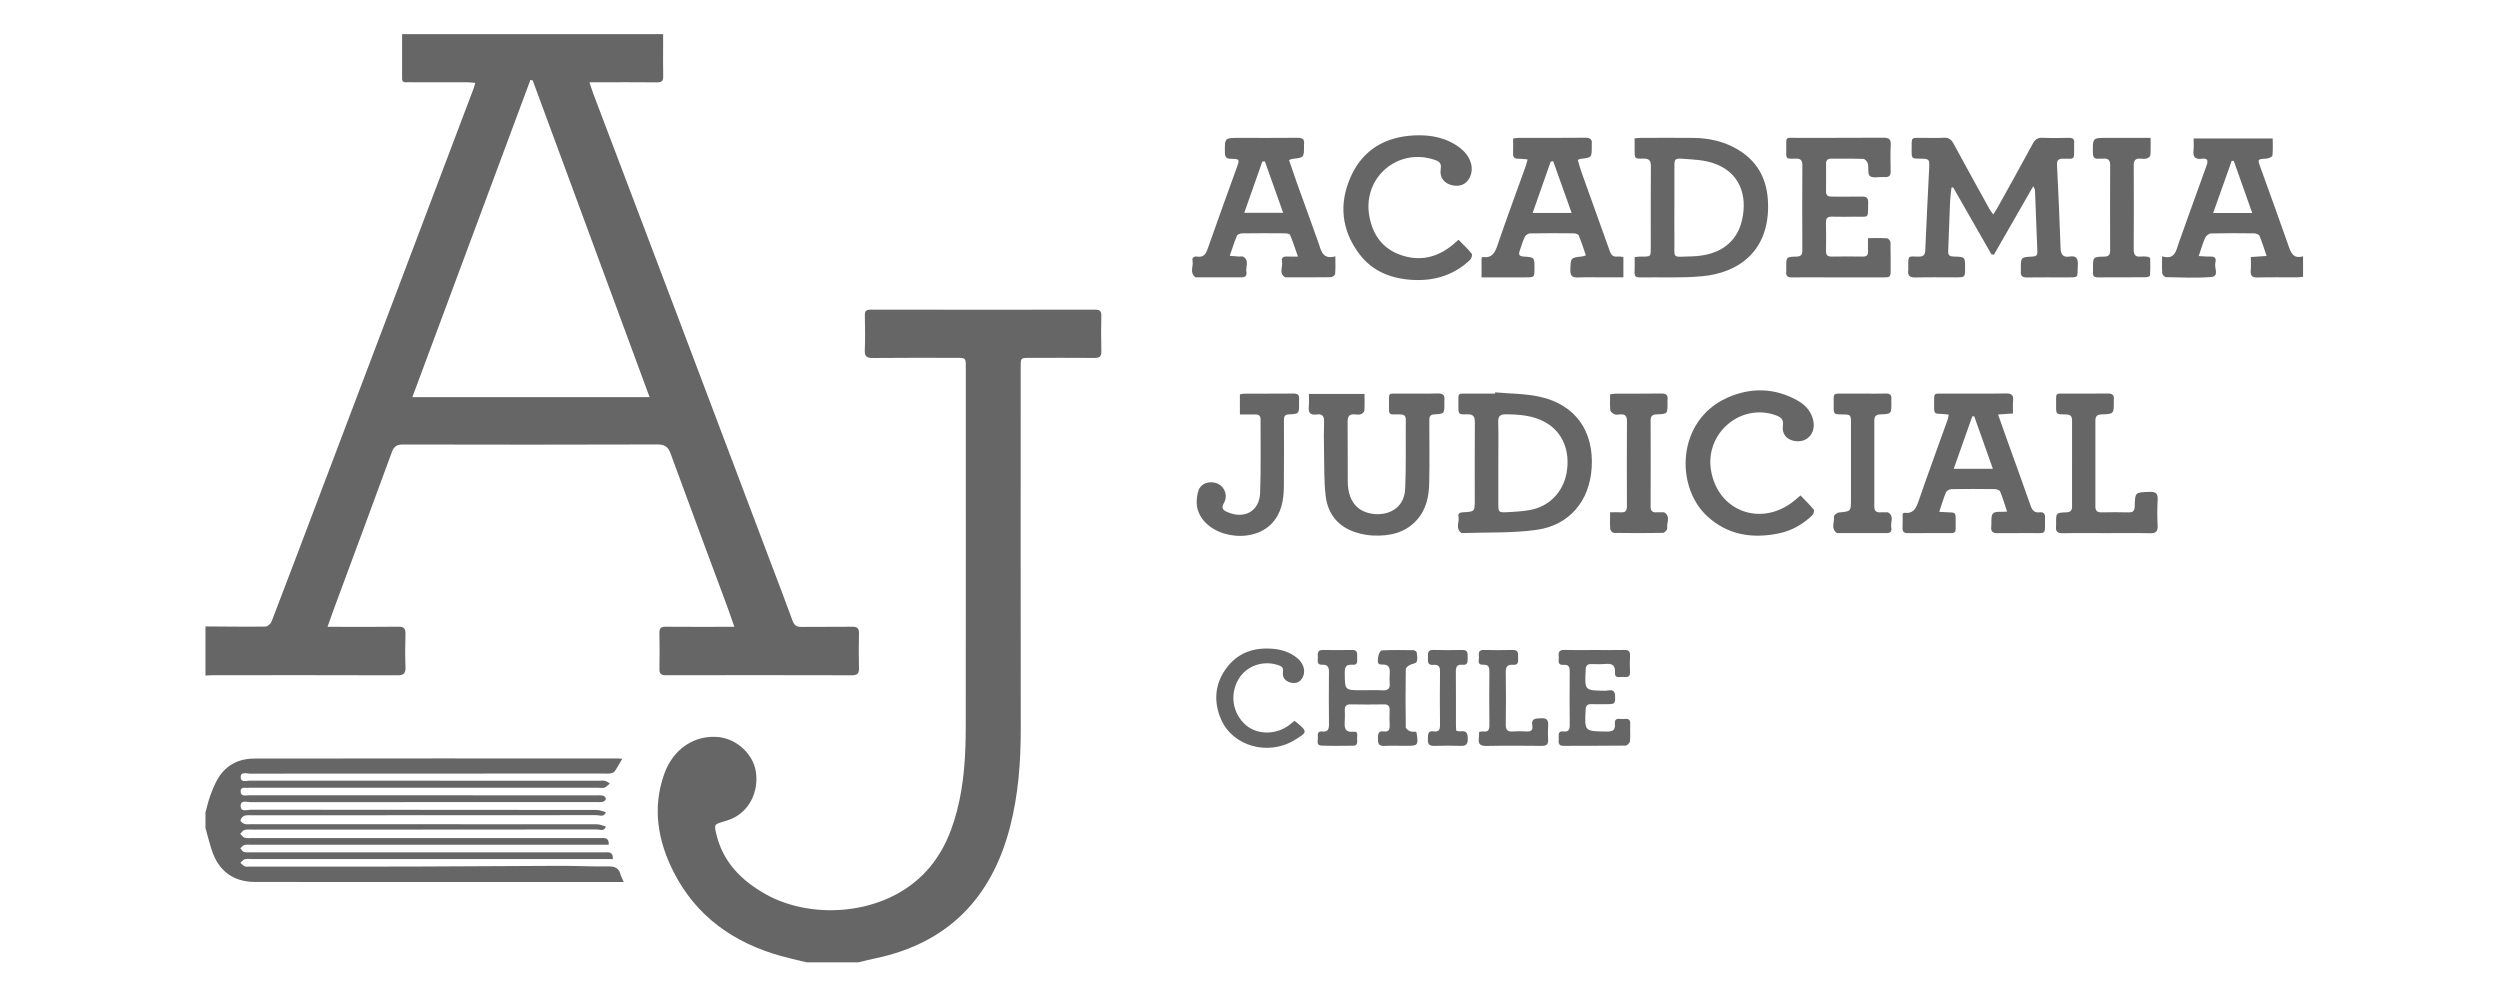 <?xml version="1.0" encoding="utf-8"?>
<!-- Generator: Adobe Illustrator 27.4.0, SVG Export Plug-In . SVG Version: 6.00 Build 0)  -->
<svg version="1.1" xmlns="http://www.w3.org/2000/svg" xmlns:xlink="http://www.w3.org/1999/xlink" x="0px" y="0px"
	 viewBox="0 0 1500 600" style="enable-background:new 0 0 1500 600;" xml:space="preserve">
<style type="text/css">
	.st0{fill:#666666;}
	.st1{fill:#21B8CC;}
</style>
<g id="Capa_1">
	<path class="st0" d="M123.28,375.85c12.02,0.07,24.03,0.24,36.05,0.09c1.25-0.02,3.11-1.7,3.62-3.02
		c9.9-25.76,19.64-51.58,29.42-77.39c17.31-45.7,34.62-91.4,51.93-137.1c13.29-35.09,26.57-70.18,39.84-105.27
		c0.36-0.94,0.58-1.94,1.02-3.45c-1.76-0.13-3.22-0.33-4.68-0.34c-11.89-0.03-23.79-0.01-35.68-0.03c-1.6,0-3.56,0.48-3.55-2.23
		c0.02-8.77,0.01-17.54,0.01-26.61c52.17,0,104.05,0,156.62,0c0,2.12,0,4.25,0,6.39c0,6.33-0.1,12.66,0.04,18.99
		c0.06,2.72-0.92,3.56-3.61,3.53c-11.89-0.12-23.79-0.05-35.68-0.05c-1.39,0-2.79,0-4.96,0c0.9,2.69,1.54,4.83,2.32,6.91
		c16.45,43.41,32.93,86.8,49.36,130.21c19.3,51.01,38.55,102.05,57.83,153.07c4.15,10.98,8.38,21.92,12.38,32.95
		c1.01,2.79,2.53,3.69,5.42,3.65c10.08-0.15,20.17,0.06,30.25-0.12c3.28-0.06,4.24,1.08,4.16,4.24c-0.19,6.84-0.16,13.69-0.01,20.54
		c0.07,3.03-0.71,4.36-4.1,4.35c-37.23-0.1-74.46-0.09-111.7-0.02c-2.79,0.01-3.98-0.79-3.93-3.72c0.13-7.23,0.15-14.47-0.01-21.7
		c-0.07-2.98,1.15-3.7,3.91-3.67c12.02,0.11,24.05,0.05,36.07,0.05c1.39,0,2.77,0,4.99,0c-1.62-4.62-2.94-8.58-4.39-12.5
		c-11.3-30.46-22.72-60.88-33.85-91.41c-1.55-4.26-3.6-5.52-8.07-5.51c-50.81,0.17-101.61,0.14-152.42,0.03
		c-3.64-0.01-5.47,1-6.78,4.57c-11.55,31.61-23.31,63.14-34.99,94.7c-1.15,3.1-2.22,6.23-3.6,10.12c2.27,0,3.76,0,5.26,0
		c12.41,0,24.82,0.12,37.23-0.07c3.56-0.06,4.39,1.25,4.28,4.53c-0.21,6.58-0.24,13.18,0.01,19.76c0.14,3.72-1.08,4.87-4.84,4.86
		c-36.71-0.12-73.43-0.08-110.15-0.06c-1.68,0-3.35,0.14-5.03,0.21C123.28,395.49,123.28,385.67,123.28,375.85z M319.63,48.27
		c-0.46-0.11-0.92-0.22-1.38-0.33c-23.53,63.24-47.07,126.48-70.83,190.34c47.82,0,94.6,0,142.33,0
		C366.23,174.54,342.93,111.4,319.63,48.27z"/>
	<path class="st0" d="M483.98,577.38c-4.98-1.21-10-2.3-14.94-3.66c-28.62-7.87-51.27-23.76-64.88-50.55
		c-9.46-18.63-12.87-38.39-5.62-58.81c5.38-15.14,18.47-23.74,33.03-22.06c10.68,1.23,20.35,10.31,21.93,20.6
		c1.89,12.33-4.06,23.91-14.68,28.45c-1.66,0.71-3.4,1.23-5.13,1.74c-5.08,1.51-5.22,1.63-4.01,6.93
		c3.88,16.98,15.04,28.24,29.59,36.44c26.67,15.05,67.76,13.12,92.73-9.96c11.85-10.96,18.22-24.76,22.19-40.01
		c4.33-16.64,5.24-33.64,5.26-50.69c0.08-71.82,0.03-143.65,0.03-215.47c0-5.6-0.01-5.61-5.47-5.61
		c-16.81-0.01-33.61-0.11-50.42,0.08c-3.8,0.04-4.86-1.16-4.71-4.83c0.27-6.84,0.17-13.69,0.03-20.54
		c-0.05-2.58,0.59-3.65,3.42-3.64c44.99,0.07,89.98,0.07,134.97,0.01c2.79,0,3.53,1.07,3.49,3.67c-0.13,7.1-0.18,14.21,0.02,21.31
		c0.09,3.15-1.13,4-4.08,3.98c-13.06-0.1-26.11-0.05-39.17-0.03c-5.11,0.01-5.14,0.04-5.14,5.25
		c-0.01,72.21-0.07,144.42,0.04,216.64c0.03,20.35-1.43,40.49-6.62,60.22c-11.09,42.15-37.16,68.97-80.39,78.13
		c-3.49,0.74-6.96,1.62-10.43,2.43C504.67,577.38,494.33,577.38,483.98,577.38z"/>
	<path class="st0" d="M123.28,487.47c0.93-3.31,1.66-6.69,2.83-9.91c1.27-3.49,2.66-7,4.52-10.2c4.85-8.36,12.63-12.2,21.97-12.22
		c72.78-0.12,145.57-0.07,218.35-0.06c0.62,0,1.25,0.09,2.41,0.19c-1.59,2.7-2.9,5.16-4.47,7.44c-0.48,0.7-1.62,1.16-2.53,1.33
		c-1.25,0.23-2.58,0.08-3.87,0.08c-70.84,0-141.69-0.01-212.53,0.07c-2,0-5.58-1.39-5.53,2.13c0.05,3.41,3.6,2.07,5.62,2.07
		c69.81,0.07,139.62,0.06,209.43,0.06c1.16,0,2.38-0.21,3.48,0.06c1.05,0.26,1.98,1.03,2.96,1.57c-1.05,0.85-1.99,2.02-3.19,2.47
		c-1.13,0.43-2.55,0.1-3.84,0.1c-69.16,0-138.33,0-207.49,0c-0.65,0-1.31-0.1-1.94,0.02c-1.91,0.36-5.2-1.18-5.08,2.3
		c0.12,3.23,3.34,2.17,5.29,2.17c69.16,0.06,138.33,0.05,207.49,0.06c1.55,0,3.14-0.15,4.63,0.18c0.73,0.16,1.73,1.23,1.73,1.9
		c0,0.63-1.05,1.64-1.8,1.81c-1.36,0.31-2.82,0.13-4.25,0.13c-69.03,0-138.07-0.01-207.1,0.07c-2.14,0-5.92-1.44-5.98,2.16
		c-0.07,4.08,3.92,2.37,6.08,2.38c69.16,0.1,138.33,0.07,207.49,0.14c1.83,0,3.67,0.85,5.5,1.31c-0.94,3.22-3.63,1.81-5.49,1.81
		c-68.78,0.08-137.55,0.07-206.33,0.08c-1.68,0-3.46-0.24-5,0.26c-1.03,0.34-2.09,1.67-2.37,2.76c-0.13,0.52,1.42,1.86,2.42,2.16
		c1.31,0.4,2.82,0.15,4.24,0.15c69.03,0,138.07-0.01,207.1,0.06c1.82,0,3.65,0.87,5.47,1.33c-0.96,3.22-3.66,1.77-5.51,1.78
		c-68.78,0.09-137.55,0.07-206.33,0.08c-1.68,0-3.43-0.19-5.01,0.23c-0.98,0.26-1.68,1.52-2.51,2.33c0.85,0.81,1.58,2.02,2.58,2.32
		c1.44,0.42,3.07,0.2,4.62,0.2c69.55,0.01,139.1,0,208.65,0.01c2.48,0,5.51-0.66,5.24,4.01c-1.83,0-3.6,0-5.38,0
		c-69.68,0-139.36,0-209.04,0c-1.42,0-2.91-0.2-4.24,0.15c-0.9,0.24-1.6,1.27-2.39,1.95c0.72,0.77,1.31,1.98,2.18,2.22
		c1.45,0.4,3.07,0.22,4.62,0.22c70.46,0.01,140.91,0,211.37,0.02c2.43,0,5.53-0.8,5.36,4.02c-1.78,0-3.54,0-5.29,0
		c-70.46,0-140.91,0-211.37,0c-1.42,0-2.92-0.24-4.24,0.14c-0.99,0.28-1.75,1.38-2.61,2.11c0.9,0.74,1.7,1.67,2.73,2.15
		c0.75,0.35,1.78,0.12,2.68,0.12c32.71,0,65.41,0.06,98.12-0.02c29.47-0.07,58.93-0.35,88.4-0.43c9.69-0.03,19.38,0.5,29.06,0.35
		c3.85-0.06,6.1,1.08,7.11,4.78c0.36,1.33,1.06,2.57,1.91,4.56c-1.84,0-3.18,0-4.52,0c-72.14,0-144.27,0.01-216.41-0.01
		c-13.24,0-22.14-6.48-26.25-19.15c-1.42-4.37-2.52-8.84-3.76-13.26C123.28,493.67,123.28,490.57,123.28,487.47z"/>
	<path class="st0" d="M1194.85,152.57c-7.65-13.38-15.31-26.75-22.96-40.13c-0.33,0.03-0.67,0.06-1,0.09
		c-0.29,2.82-0.73,5.63-0.85,8.46c-0.43,9.93-0.7,19.86-1.13,29.78c-0.12,2.81,1.45,3.11,3.65,3.17c6.5,0.18,6.5,0.22,6.49,6.79
		c-0.01,5.68-0.01,5.68-5.75,5.69c-8.02,0.01-16.03-0.15-24.04,0.07c-3.48,0.09-4.76-1.16-4.32-4.48c0.08-0.63,0.01-1.29,0.01-1.94
		c-0.01-7.14-0.09-6.2,5.99-6.1c2.87,0.05,4.09-0.74,4.22-3.89c0.65-16.37,1.55-32.74,2.34-49.11c0.27-5.53,0.07-5.71-5.37-5.76
		c-5.14-0.05-5.17-0.05-5.15-5.17c0.03-8.48-0.62-7.23,7.18-7.32c4.01-0.05,8.03,0.19,12.02-0.07c3.05-0.2,4.61,1.06,6.01,3.64
		c7.04,13.06,14.25,26.03,21.43,39.02c0.54,0.98,1.27,1.86,2.32,3.4c1.09-1.75,1.93-2.96,2.64-4.24
		c7.07-12.75,14.2-25.47,21.12-38.31c1.43-2.66,3.09-3.64,6.08-3.5c5.16,0.24,10.34,0.15,15.51,0.04c2.28-0.05,3.43,0.67,3.21,3.08
		c-0.08,0.9,0,1.81-0.01,2.71c-0.02,7.66,0.48,6.79-6.57,6.72c-2.76-0.03-3.86,0.82-3.7,3.86c0.84,16.63,1.52,33.26,2.13,49.9
		c0.13,3.69,1.46,5.6,5.36,4.96c3.94-0.64,5.16,0.99,4.99,4.92c-0.35,8.48,0.9,7.53-7.83,7.58c-7.5,0.04-15-0.08-22.49,0.05
		c-2.77,0.05-4.2-0.79-3.87-3.73c0.06-0.51,0.01-1.03,0-1.55c-0.02-6.83-0.03-6.88,6.8-7.25c1.93-0.1,3.21-0.45,3.11-2.83
		c-0.52-12.38-0.95-24.76-1.44-37.13c-0.02-0.44-0.37-0.87-1.01-2.29c-8.14,14.16-15.88,27.64-23.62,41.11
		C1195.83,152.73,1195.34,152.65,1194.85,152.57z"/>
	<path class="st0" d="M1163.55,307.1c2.15,0.12,3.52,0.25,4.89,0.27c4.96,0.07,5.01,0.05,4.96,5.17c-0.09,8.23,1.2,7.27-7.5,7.32
		c-6.98,0.04-13.96-0.06-20.94,0.04c-2.42,0.03-3.59-0.69-3.44-3.31c0.17-2.81,0.04-5.64,0.04-8.18c0.52-0.45,0.74-0.77,0.9-0.75
		c5.37,0.76,7.13-2.45,8.66-6.92c5.61-16.33,11.6-32.54,17.42-48.81c0.3-0.83,0.4-1.73,0.71-3.13c-1.43-0.16-2.62-0.37-3.82-0.41
		c-4.96-0.15-5-0.13-4.96-5.25c0.06-7.94-0.93-6.94,7.05-6.98c12.02-0.05,24.04,0.12,36.06-0.09c3.5-0.06,4.61,1.06,4.27,4.41
		c-0.24,2.41-0.05,4.86-0.05,7.62c-3.01,0.2-5.65,0.37-8.96,0.59c1.8,5.1,3.4,9.69,5.04,14.25c4.83,13.47,9.76,26.9,14.46,40.41
		c1,2.89,2.33,4.44,5.5,4.04c2.31-0.29,3.21,0.78,3.17,3.13c-0.21,11.01,1.39,9.18-8.69,9.33c-6.59,0.09-13.18-0.07-19.77,0.05
		c-2.8,0.05-4.13-0.88-3.8-3.8c0.32-2.75-0.43-6.36,1.05-8.03c1.3-1.47,5.04-0.77,8.45-1.1c-1.41-4.22-2.59-8.23-4.17-12.08
		c-0.33-0.8-2.11-1.42-3.23-1.43c-8.66-0.12-17.32-0.13-25.98,0.02c-1.14,0.02-2.88,0.96-3.28,1.91
		C1166.1,298.93,1165.04,302.65,1163.55,307.1z M1172.24,281.27c8.18,0,15.46,0,23.48,0c-3.83-10.81-7.5-21.14-11.17-31.48
		c-0.39,0-0.78,0-1.18,0C1179.73,260.11,1176.08,270.42,1172.24,281.27z"/>
	<path class="st0" d="M773.42,96.02c1.64,4.78,3.16,9.38,4.79,13.94c4.26,11.89,8.65,23.73,12.84,35.65
		c1.67,4.76,2.36,10.3,10.16,8.19c0,3.92,0.16,7.25-0.12,10.54c-0.06,0.75-1.63,1.96-2.52,1.98c-8.91,0.15-17.83,0.09-26.74,0.08
		c-0.26,0-0.57,0.05-0.77-0.07c-4.06-2.42-1.15-6.28-1.88-9.4c-0.47-2.01,0.63-3.12,2.84-3.01c1.88,0.09,3.77,0.02,6.74,0.02
		c-1.74-4.93-3.06-9.03-4.71-12.99c-0.27-0.65-2.01-0.95-3.07-0.96c-8.53-0.08-17.05-0.09-25.58,0.02
		c-1.11,0.01-2.87,0.58-3.21,1.37c-1.59,3.74-2.79,7.64-4.34,12.1c2.37,0.19,3.96,0.33,5.56,0.44c0.9,0.06,2.02-0.27,2.67,0.15
		c3.69,2.34,1.16,6.04,1.77,9.08c0.38,1.89-0.44,3.26-2.72,3.25c-9.04-0.02-18.09,0-27.13,0c-0.26,0-0.58,0.06-0.76-0.07
		c-3.71-2.72-1.06-6.58-1.72-9.86c-0.43-2.09,1.02-2.79,2.83-2.51c3.73,0.57,5.11-1.41,6.24-4.66c5.7-16.3,11.63-32.52,17.48-48.76
		c1.8-5,1.74-5.22-3.54-5.26c-2.7-0.02-3.53-0.99-3.58-3.64c-0.15-8.92-0.24-8.92,8.61-8.92c11.63,0,23.26,0.07,34.88-0.05
		c2.95-0.03,4.44,0.8,3.96,3.93c-0.04,0.25-0.01,0.52,0,0.77c0.03,7.19,0.03,7.19-7.07,7.96C774.99,95.37,774.65,95.57,773.42,96.02
		z M758.94,96.88c-0.52,0.02-1.03,0.04-1.55,0.06c-3.57,10.13-7.14,20.26-10.83,30.74c8.22,0,15.44,0,23.34,0
		C766.1,117.01,762.52,106.95,758.94,96.88z"/>
	<path class="st0" d="M1350.49,154.21c3.22-0.21,5.97-0.4,9.47-0.63c-1.52-4.44-2.69-8.34-4.25-12.08
		c-0.34-0.81-2.07-1.47-3.16-1.48c-8.65-0.12-17.31-0.17-25.96,0.05c-1.22,0.03-2.95,1.4-3.48,2.58c-1.5,3.34-2.49,6.91-3.89,10.98
		c2.06,0.13,3.42,0.23,4.78,0.29c0.9,0.04,1.81,0.05,2.71,0.02c3.22-0.13,2.85,2.35,2.45,4.02c-0.67,2.83,2.59,7.81-2.41,8.23
		c-8.98,0.75-18.07,0.27-27.11,0.1c-0.81-0.01-2.21-1.4-2.28-2.24c-0.27-3.18-0.11-6.39-0.11-10.24c7.95,2.33,8.42-3.67,10.07-8.24
		c5.56-15.39,10.97-30.83,16.61-46.2c1.15-3.13,0.56-4.57-2.79-4.12c-4.25,0.56-5.48-1.31-5.02-5.23c0.25-2.16,0.04-4.37,0.04-6.93
		c15.8,0,31.33,0,47.46,0c0,3.39,0.21,6.84-0.16,10.23c-0.08,0.74-2.18,1.73-3.4,1.81c-5.64,0.37-5.62,0.26-3.74,5.48
		c5.63,15.63,11.35,31.24,16.81,46.94c1.47,4.24,2.86,7.87,8.71,6.22c0,4.24,0,8.04,0,12.32c-1.05,0.1-2.27,0.32-3.49,0.32
		c-7.88,0.03-15.77-0.15-23.64,0.09c-3.5,0.11-4.6-1.09-4.26-4.44C1350.7,159.55,1350.49,156.98,1350.49,154.21z M1351.34,127.8
		c-3.83-10.8-7.46-21.04-11.09-31.29c-0.41,0-0.82,0.01-1.23,0.01c-3.66,10.27-7.31,20.55-11.13,31.28
		C1335.98,127.8,1343.23,127.8,1351.34,127.8z"/>
	<path class="st0" d="M888.93,166.43c0-4.37,0-8.07,0-11.67c0.32-0.26,0.53-0.58,0.7-0.56c5.58,0.81,7.32-2.52,8.9-7.17
		c5.44-15.98,11.32-31.8,17.02-47.69c0.34-0.95,0.54-1.96,1.01-3.7c-2.1-0.16-3.92-0.43-5.73-0.41c-2.16,0.03-3.03-0.88-2.98-3.01
		c0.08-2.95,0.02-5.89,0.02-9.14c1.49-0.15,2.6-0.36,3.7-0.36c13.18-0.02,26.36,0.07,39.53-0.08c3.07-0.03,4.33,0.96,3.95,3.98
		c-0.05,0.38-0.01,0.77,0,1.16c0.03,6.77,0.03,6.77-6.71,7.53c-0.36,0.04-0.71,0.26-1.7,0.65c0.8,2.61,1.5,5.26,2.42,7.83
		c5.59,15.65,11.25,31.28,16.83,46.94c0.79,2.22,1.94,3.51,4.48,3.22c1.12-0.13,2.27,0.11,3.66,0.19c0,4,0,7.81,0,12.28
		c-3.92,0-7.75,0-11.58,0c-5.17,0-10.34-0.16-15.5,0.06c-3.41,0.14-4.84-0.77-4.74-4.5c0.21-7.37,0.01-7.37,7.26-8.13
		c0.48-0.05,0.93-0.29,2.05-0.65c-1.43-4.11-2.69-8.11-4.29-11.97c-0.29-0.71-1.92-1.22-2.94-1.23c-8.78-0.1-17.57-0.13-26.35,0.04
		c-1.08,0.02-2.64,1.12-3.1,2.13c-1.29,2.79-2.16,5.78-3.14,8.71c-0.75,2.25,0.32,2.93,2.49,3.06c6.51,0.39,6.51,0.46,6.49,7.17
		c-0.02,5.29-0.02,5.3-5.35,5.31C906.7,166.44,898.07,166.43,888.93,166.43z M931.91,96.72c-0.5,0.09-1,0.19-1.5,0.28
		c-3.55,10.09-7.11,20.18-10.83,30.78c8.14,0,15.39,0,23.41,0C939.16,117.06,935.54,106.89,931.91,96.72z"/>
	<path class="st0" d="M980.79,154.29c1.41-0.16,2.29-0.35,3.17-0.35c6.98,0.05,6.5,0.36,6.5-6.52c0.01-15.87-0.09-31.74,0.07-47.61
		c0.04-3.62-1.21-4.76-4.71-4.65c-5.03,0.16-5.04-0.02-5.05-5.06c0-2.29,0-4.58,0-7.11c1.6-0.11,2.73-0.26,3.86-0.26
		c10.59-0.02,21.18-0.1,31.77,0.02c9.31,0.11,18.2,2.18,26.26,6.96c13.36,7.91,18.47,20.22,18.2,35.21
		c-0.46,26.29-17.99,38.79-39.52,40.82c-12.43,1.17-25.02,0.5-37.54,0.71c-2.07,0.03-3.13-0.64-3.05-2.88
		C980.87,160.5,980.79,157.44,980.79,154.29z M1004.63,124.73c0,6.46-0.08,12.92,0.02,19.37c0.18,11.55-1.89,10,10.15,9.73
		c16.58-0.38,27.24-7.98,30.42-21.81c3.36-14.65-1.24-28.85-17.4-34.19c-5.52-1.83-11.64-2.1-17.52-2.52
		c-5.62-0.4-5.65-0.08-5.66,5.4C1004.62,108.71,1004.63,116.72,1004.63,124.73z"/>
	<path class="st0" d="M897.08,235.41c8.97,0.82,18.15,0.71,26.87,2.66c21.34,4.76,32.45,20.58,31.06,42.58
		c-1.26,19.98-13.38,34.6-33.39,37.32c-14.5,1.97-29.34,1.34-44.04,1.87c-0.26,0.01-0.58,0.05-0.76-0.08
		c-3.78-2.69-1.07-6.57-1.74-9.84c-0.43-2.11,1.08-2.46,2.87-2.56c6.9-0.39,6.9-0.43,6.9-7.26c0-15.5-0.09-30.99,0.06-46.49
		c0.03-3.56-0.83-5.19-4.73-5.02c-5.15,0.22-5.21-0.01-5.15-5.33c0.09-8.24-1.14-7,7.26-7.1c4.91-0.06,9.82-0.01,14.73-0.01
		C897.03,235.91,897.05,235.66,897.08,235.41z M899,277.96c0,7.99-0.01,15.99,0,23.98c0.01,5.42,0.02,5.58,5.23,5.38
		c4.37-0.16,8.75-0.52,13.07-1.19c11.78-1.8,20.53-10.57,22.65-22.39c2.34-13.1-2.38-24.56-12.7-30.35
		c-7.32-4.11-15.38-4.72-23.59-4.81c-3.51-0.04-4.81,1.03-4.73,4.62C899.13,261.45,899,269.71,899,277.96z"/>
	<path class="st0" d="M785.34,236.36c11.44,0,22.12,0,33.38,0c0,3.51,0.13,6.83-0.1,10.12c-0.05,0.76-1.25,1.74-2.12,2.05
		c-1.04,0.37-2.31,0.23-3.46,0.11c-3.39-0.35-4.5,1.11-4.46,4.47c0.15,12-0.04,24.01,0.09,36.01c0.12,10.87,5.11,17.59,14.41,19.11
		c8.96,1.46,19.5-2.57,20.04-15.06c0.6-13.79,0.24-27.61,0.36-41.42c0.02-2.75-1.57-3.13-3.77-3.11c-6.93,0.06-6.31,0.71-6.3-6.57
		c0.01-6.67-0.68-5.89,6.08-5.92c7.75-0.04,15.51,0.13,23.25-0.07c3.16-0.08,4.23,1.11,3.9,4.05c-0.07,0.64-0.01,1.29-0.01,1.94
		c0.01,6.11,0.01,6.24-6.01,6.55c-2.79,0.14-3.04,1.63-3.03,3.8c0.04,12.39,0.19,24.79-0.05,37.18c-0.16,8.23-1.73,16.16-7.6,22.57
		c-7.07,7.72-16.24,9.55-26.09,9.15c-3.31-0.13-6.69-0.78-9.87-1.74c-10.88-3.29-17.26-10.96-18.57-21.98
		c-1.08-9.05-0.79-18.27-0.99-27.42c-0.12-5.68-0.16-11.36,0.03-17.04c0.11-3.3-0.93-4.98-4.39-4.47c-3.71,0.54-5.2-0.91-4.78-4.69
		C785.55,241.58,785.34,239.13,785.34,236.36z"/>
	<path class="st0" d="M1120.8,142.88c4.04,0,7.76-0.14,11.45,0.11c0.77,0.05,2.03,1.55,2.06,2.41c0.16,6.07,0.01,12.14,0.07,18.21
		c0.03,2.99-1.99,2.81-3.97,2.81c-11.89,0-23.79,0-35.68,0c-6.46,0-12.93-0.08-19.39,0.03c-2.61,0.05-3.93-0.75-3.61-3.52
		c0.1-0.89,0.01-1.81,0.01-2.71c0-6,0-6.12,6.14-6.26c2.76-0.06,3.52-1.19,3.51-3.77c-0.07-17.05-0.08-34.1,0.01-51.16
		c0.01-2.88-1.1-3.93-3.89-3.85c-6.29,0.18-5.8,0.3-5.76-5.95c0.04-7.55-0.86-6.5,6.66-6.52c17.19-0.05,34.39,0.06,51.58-0.09
		c3.35-0.03,4.62,0.86,4.45,4.33c-0.26,5.28-0.15,10.59-0.04,15.89c0.05,2.52-0.99,3.58-3.45,3.38c-0.38-0.03-0.78,0.02-1.16,0
		c-2.7-0.1-6.23,0.78-7.87-0.6c-1.46-1.22-0.6-4.99-1.23-7.51c-0.28-1.11-1.68-2.73-2.62-2.76c-6.45-0.24-12.92-0.11-19.39-0.14
		c-2.11-0.01-3.06,0.92-3.05,3.04c0.04,5.55,0.06,11.11-0.01,16.66c-0.03,2.44,1.28,3.08,3.42,3.07c6.08-0.03,12.15,0.08,18.23-0.03
		c2.64-0.05,3.69,0.86,3.64,3.58c-0.17,10.25,0.9,8.32-8.39,8.49c-4.39,0.08-8.79,0.1-13.19-0.01c-2.53-0.06-3.83,0.65-3.75,3.49
		c0.15,5.68,0.11,11.37,0.02,17.05c-0.04,2.5,0.95,3.44,3.44,3.4c6.2-0.1,12.41-0.1,18.62,0c2.35,0.04,3.26-0.89,3.15-3.21
		C1120.71,148.31,1120.8,145.87,1120.8,142.88z"/>
	<path class="st0" d="M875.1,143.85c2.86,2.93,5.6,5.48,7.93,8.35c0.49,0.61-0.1,2.87-0.89,3.64c-9.28,8.87-20.63,12.6-33.25,12.16
		c-13.17-0.46-25.03-4.68-33.24-15.53c-10.91-14.42-12.44-30.48-5.05-46.75c7.22-15.91,20.55-23.61,37.85-24.47
		c9.91-0.5,19.3,1.25,27.45,7.4c5.78,4.36,8.31,10.59,6.63,16.1c-1.53,5.04-5.6,7.51-10.7,6.53c-5.27-1.02-8.26-4.65-7.39-9.96
		c0.53-3.24-0.72-4.37-3.38-5.31c-22.07-7.75-43.51,10.35-39.51,33.37c1.96,11.3,7.74,19.65,18.75,23.57
		c11.59,4.12,22.09,1.56,31.47-6.16C872.75,145.95,873.69,145.08,875.1,143.85z"/>
	<path class="st0" d="M1080.31,297.27c2.76,2.89,5.53,5.56,7.94,8.52c0.45,0.56-0.15,2.66-0.9,3.39
		c-5.68,5.52-12.44,9.29-20.19,10.88c-15.76,3.24-30.42,0.99-42.69-10.19c-19.51-17.77-18.57-57.58,11.89-71.22
		c14.18-6.35,28.67-6.01,42.44,1.83c4.48,2.55,7.87,6.33,9.1,11.56c1.96,8.37-4.42,14.58-12.48,12.24c-3.9-1.13-6.3-4.24-5.68-8.93
		c0.52-3.95-1.31-5.14-4.44-6.24c-20.96-7.38-42.33,10.8-38.71,33c4.03,24.7,30.08,34.34,49.82,18.44
		C1077.59,299.59,1078.74,298.59,1080.31,297.27z"/>
	<path class="st0" d="M1263.68,319.87c-8.66,0-17.32-0.13-25.97,0.07c-3.3,0.07-4.48-1.12-4.07-4.25c0.08-0.63,0.01-1.29,0.01-1.94
		c0-6.04,0-6.13,6.08-6.34c2.46-0.08,3.5-0.98,3.5-3.45c-0.04-17.3-0.05-34.61,0.01-51.91c0.01-3.2-1.94-3.39-4.36-3.41
		c-5.21-0.05-5.26-0.1-5.21-5.34c0.08-8.38-1.04-7.05,7.21-7.13c7.88-0.08,15.77,0.09,23.65-0.07c2.88-0.06,4.12,0.9,3.76,3.77
		c-0.05,0.38,0,0.77,0,1.16c0.04,7.26,0.04,7.34-7.28,7.6c-2.57,0.09-3.77,0.98-3.77,3.66c0.05,17.17,0.05,34.35-0.01,51.52
		c-0.01,2.69,1.13,3.65,3.74,3.6c5.43-0.11,10.86-0.13,16.28,0.01c2.75,0.07,3.52-1.1,3.58-3.69c0.21-8.54,0.3-8.29,8.9-8.62
		c4.11-0.15,5.09,1.26,4.86,5.04c-0.29,5.02-0.26,10.08-0.01,15.1c0.18,3.51-0.92,4.78-4.55,4.69
		C1281.26,319.72,1272.47,319.87,1263.68,319.87z"/>
	<path class="st0" d="M743.94,248.68c0-4.43,0-8.13,0-12.05c0.95-0.17,1.8-0.44,2.65-0.44c9.82-0.03,19.63,0.03,29.45-0.06
		c2.46-0.02,3.66,0.74,3.42,3.3c-0.08,0.9-0.01,1.81-0.01,2.71c0,6.06,0.01,6.21-6.06,6.48c-3.17,0.14-3.03,2.06-3.03,4.2
		c0.01,13.16,0.13,26.33-0.05,39.49c-0.11,7.98-1.47,15.71-7.3,21.84c-12.27,12.88-39.18,8.12-44.29-8.09
		c-1.11-3.52-0.82-8.01,0.32-11.57c1.56-4.88,7.36-6.39,11.99-4.08c3.92,1.95,5.76,7.13,3.33,11.36c-1.88,3.28-0.37,4.43,2.13,5.51
		c10.19,4.4,19.14-0.51,19.57-11.49c0.57-14.69,0.22-29.41,0.28-44.12c0.01-2.11-1.01-3.03-3.1-3
		C750.3,248.71,747.35,248.68,743.94,248.68z"/>
	<path class="st0" d="M849.5,439.03c0.3,0.38,0.43,0.47,0.44,0.58c1.18,7.64,0.97,7.89-6.61,7.89c-4.27,0-8.54-0.16-12.79,0.05
		c-3.35,0.16-3.85-1.57-3.76-4.29c0.08-2.42-0.22-4.91,3.46-4.4c2.77,0.38,3.66-0.95,3.55-3.57c-0.14-3.09-0.11-6.2-0.02-9.3
		c0.07-2.51-1.02-3.4-3.49-3.36c-6.59,0.11-13.19,0.13-19.78-0.01c-2.73-0.06-3.74,1.03-3.62,3.64c0.1,2.06,0.1,4.14-0.01,6.2
		c-0.22,3.87-0.33,7.18,5.39,6.56c3.05-0.33,1.84,2.77,1.98,4.45c0.15,1.72,0.48,3.93-2.31,3.96c-6.33,0.06-12.67,0.2-19-0.06
		c-3.52-0.15-1.98-3.26-2.23-5.18c-0.24-1.8,0.07-3.59,2.53-3.3c3.73,0.44,4.2-1.56,4.16-4.63c-0.13-10.2-0.11-20.41-0.01-30.61
		c0.03-3-0.36-4.96-4.12-4.81c-3.62,0.14-2.4-2.92-2.56-4.88c-0.17-2.02-0.12-3.98,2.82-3.96c5.95,0.05,11.89,0.07,17.84-0.01
		c3.24-0.04,3.02,2.15,2.93,4.24c-0.08,2.04,0.78,4.98-2.83,4.63c-4.06-0.39-4.65,1.59-4.61,5.02c0.09,10.26-0.02,10.26,10.2,10.26
		c4.14,0,8.29-0.2,12.41,0.06c3.52,0.23,4.66-1.24,4.35-4.5c-0.15-1.54-0.1-3.1-0.01-4.65c0.22-3.58,0.33-6.58-4.95-6.34
		c-3.08,0.14-2-3.15-1.88-4.92c0.08-1.29,1.32-3.54,2.13-3.57c6.32-0.3,12.66-0.21,18.99-0.12c0.68,0.01,1.86,0.78,1.93,1.32
		c0.25,1.9,0.66,4.09-0.05,5.71c-0.45,1.04-2.85,1.11-4.21,1.9c-0.95,0.55-2.29,1.58-2.3,2.41c-0.15,11.62-0.17,23.25,0,34.87
		c0.01,0.85,1.51,2,2.56,2.44C847.09,439.2,848.48,438.97,849.5,439.03z"/>
	<path class="st0" d="M1290.35,82.71c0,3.76,0.13,7.09-0.1,10.39c-0.05,0.74-1.3,1.72-2.17,1.98c-1.19,0.35-2.57,0.21-3.85,0.11
		c-3.08-0.24-4.01,1.19-3.99,4.14c0.09,16.78,0.1,33.55-0.01,50.33c-0.02,3.13,0.91,4.62,4.19,4.28c1.28-0.13,2.59-0.11,3.87,0.06
		c0.67,0.09,1.81,0.62,1.82,0.98c0.12,3.46,0.13,6.94-0.09,10.39c-0.03,0.4-1.69,0.98-2.6,0.99c-9.56,0.07-19.11,0.02-28.67,0.07
		c-2.1,0.01-3.17-0.74-2.97-2.95c0.07-0.77,0.01-1.55,0-2.32c-0.01-6.96-0.01-7.08,6.75-7.19c2.76-0.04,3.56-1.14,3.55-3.72
		c-0.06-17.03-0.08-34.07,0.02-51.1c0.02-3.09-1.21-4.23-4.15-3.95c-0.9,0.09-1.82-0.07-2.71,0.02c-2.76,0.29-3.48-1.03-3.51-3.63
		c-0.1-8.88-0.19-8.88,8.63-8.88C1272.85,82.71,1281.35,82.71,1290.35,82.71z"/>
	<path class="st0" d="M966.06,307.37c2.47,0,4.5-0.11,6.52,0.03c2.73,0.19,3.58-1.05,3.57-3.66c-0.07-17.03-0.09-34.06,0.02-51.09
		c0.02-3.05-1.1-4.27-4.09-4c-1.15,0.11-2.47,0.33-3.44-0.1c-1.02-0.45-2.37-1.55-2.46-2.48c-0.31-3.04-0.12-6.14-0.12-9.46
		c1.3-0.18,2.27-0.43,3.24-0.43c9.17-0.03,18.34,0.08,27.5-0.08c2.92-0.05,4.06,0.96,3.73,3.79c-0.07,0.64-0.01,1.29-0.01,1.93
		c0.01,6.47,0.01,6.57-6.53,6.8c-2.64,0.09-3.63,1.09-3.62,3.73c0.07,17.16,0.07,34.32-0.01,51.48c-0.01,2.74,1.11,3.74,3.7,3.55
		c1.03-0.08,2.07-0.01,3.1,0c0.52,0.01,1.15-0.14,1.53,0.1c3.84,2.5,1.15,6.3,1.66,9.46c0.13,0.81-1.59,2.76-2.49,2.78
		c-9.81,0.2-19.63,0.18-29.44,0.02c-0.8-0.01-2.2-1.39-2.27-2.22C965.9,314.35,966.06,311.13,966.06,307.37z"/>
	<path class="st0" d="M1117.57,236.16c4.65,0,9.3,0.1,13.94-0.04c2.57-0.08,3.54,0.97,3.31,3.42c-0.07,0.77,0,1.55,0,2.32
		c0.01,6.44,0.01,6.53-6.56,6.77c-2.64,0.09-3.68,1.13-3.68,3.74c0.04,17.16,0.05,34.32,0,51.47c-0.01,2.71,1.17,3.74,3.76,3.55
		c1.03-0.08,2.06-0.01,3.1,0c0.52,0.01,1.14-0.14,1.53,0.1c3.78,2.33,1.13,6.02,1.8,9.03c0.4,1.8-0.2,3.33-2.57,3.33
		c-9.81-0.02-19.62-0.01-29.43-0.01c-0.26,0-0.58,0.03-0.76-0.1c-3.69-2.73-1.2-6.59-1.63-9.9c-0.09-0.68,1.82-2.25,2.9-2.35
		c7.29-0.68,7.3-0.59,7.3-7.83c0-15.22,0.01-30.45,0-45.67c0-5.17-0.13-5.28-5.11-5.33c-5.26-0.05-5.3-0.05-5.26-5.4
		c0.06-7.94-1-7.04,6.92-7.11C1110.6,236.13,1114.08,236.15,1117.57,236.16z"/>
	<path class="st0" d="M956.39,390.01c6.07,0,12.15,0.08,18.22-0.04c2.49-0.05,3.52,0.76,3.4,3.33c-0.16,3.35-0.15,6.72-0.01,10.07
		c0.13,3.06-1.91,2.99-3.86,2.79c-2.02-0.21-5.42,1.26-5.16-2.62c0.31-4.62-1.84-5.51-5.77-5.16c-2.82,0.25-5.68,0.09-8.53,0.06
		c-2.29-0.03-3.32,1.08-3.25,3.32c0,0.13,0,0.26-0.01,0.39c-0.66,12.21-0.66,12.13,11.62,12.29c2.25,0.03,5.83-1.75,6,3.03
		c0.17,4.71-0.01,5.02-4.8,5.03c-3.1,0.01-6.21,0.09-9.3-0.02c-2.4-0.08-3.43,0.74-3.56,3.31c-0.68,13.09-0.74,12.97,12.37,13.14
		c3.65,0.05,5.57-0.56,5.2-4.78c-0.35-3.98,2.99-2.58,5-2.73c1.98-0.15,4.33-0.57,4.19,2.82c-0.15,3.48,0.17,6.99-0.16,10.45
		c-0.1,1-1.69,2.66-2.62,2.67c-12.4,0.18-24.81,0.08-37.22,0.15c-3.64,0.02-2.87-2.51-2.91-4.56c-0.03-1.99-0.56-4.5,2.86-4.08
		c2.94,0.36,3.78-0.97,3.75-3.78c-0.12-10.72-0.1-21.44-0.01-32.15c0.02-2.6-0.45-4.26-3.58-4.03c-4.31,0.32-2.75-3.04-3.02-5.16
		c-0.3-2.42,0.36-3.87,3.32-3.78C944.49,390.13,950.44,390.01,956.39,390.01z"/>
	<path class="st0" d="M776.72,432.5c8.5,6.69,7.66,6.87-0.07,11.58c-15.74,9.6-36.96,3.65-43.94-12.3
		c-4.6-10.5-3.95-21.07,2.84-30.52c6.73-9.37,16.34-12.89,27.74-12.02c5.57,0.42,10.64,2.01,14.99,5.55
		c3.87,3.16,5.16,7.69,3.49,11.28c-1.5,3.21-4.05,4.26-7.3,3.5c-3.33-0.78-5.21-3.07-4.68-6.5c0.42-2.68-0.95-3.35-2.97-4.03
		c-9.02-3.01-18.94,0.47-23.64,8.37c-5.43,9.14-3.72,20.5,4.14,27.47c6.87,6.1,18.21,6.18,26.17,0.18
		C774.59,434.22,775.67,433.33,776.72,432.5z"/>
	<path class="st0" d="M887.49,439.11c1.1-0.12,1.75-0.33,2.36-0.24c3.3,0.5,3.81-1.24,3.78-4.06c-0.12-10.58-0.11-21.16-0.01-31.73
		c0.03-2.73-0.34-4.38-3.72-4.24c-4.03,0.17-2.27-3.19-2.55-5.14c-0.31-2.09,0.01-3.8,2.93-3.73c5.81,0.14,11.62,0.14,17.43,0
		c3.13-0.07,3.27,1.84,3.13,4.05c-0.14,2.12,0.89,5.18-3,4.86c-3.48-0.28-4.43,1.22-4.38,4.51c0.16,10.45,0.16,20.9,0,31.35
		c-0.05,3.25,1.12,4.38,4.28,4.14c2.7-0.21,5.43-0.19,8.13,0c2.68,0.18,3.96-0.78,3.51-3.5c-0.78-4.71,2.31-4.24,5.42-4.44
		c3.8-0.24,4.26,1.7,4.07,4.71c-0.16,2.7-0.18,5.43,0,8.12c0.19,2.92-1.06,3.78-3.85,3.75c-11.1-0.11-22.21-0.18-33.31,0.04
		c-3.72,0.07-4.86-1.32-4.41-4.72C887.43,441.73,887.42,440.58,887.49,439.11z"/>
	<path class="st0" d="M873.75,438.46c1.04,0.16,1.82,0.46,2.53,0.35c3.94-0.63,4.39,1.55,4.38,4.76c-0.01,3.09-1.22,4.05-4.16,3.96
		c-5.29-0.16-10.59-0.19-15.88,0.01c-3.16,0.12-4.08-1.19-3.89-4.1c0.15-2.48-0.39-5.22,3.61-4.61c3.01,0.46,3.69-1.1,3.66-3.83
		c-0.11-10.71-0.14-21.42,0.01-32.12c0.04-3.07-1.05-4.27-4.04-3.97c-3.85,0.39-3.12-2.44-3.19-4.66c-0.08-2.29-0.19-4.4,3.25-4.29
		c5.8,0.18,11.62,0.13,17.43,0.02c3.48-0.06,3.13,2.29,3.13,4.48c0,2.19,0.35,4.79-3.12,4.42c-3.48-0.37-4.01,1.41-3.97,4.36
		c0.13,10.45,0.04,20.9,0.06,31.35C873.54,435.86,873.67,437.12,873.75,438.46z"/>
</g>
<g id="Capa_2">
</g>
</svg>
